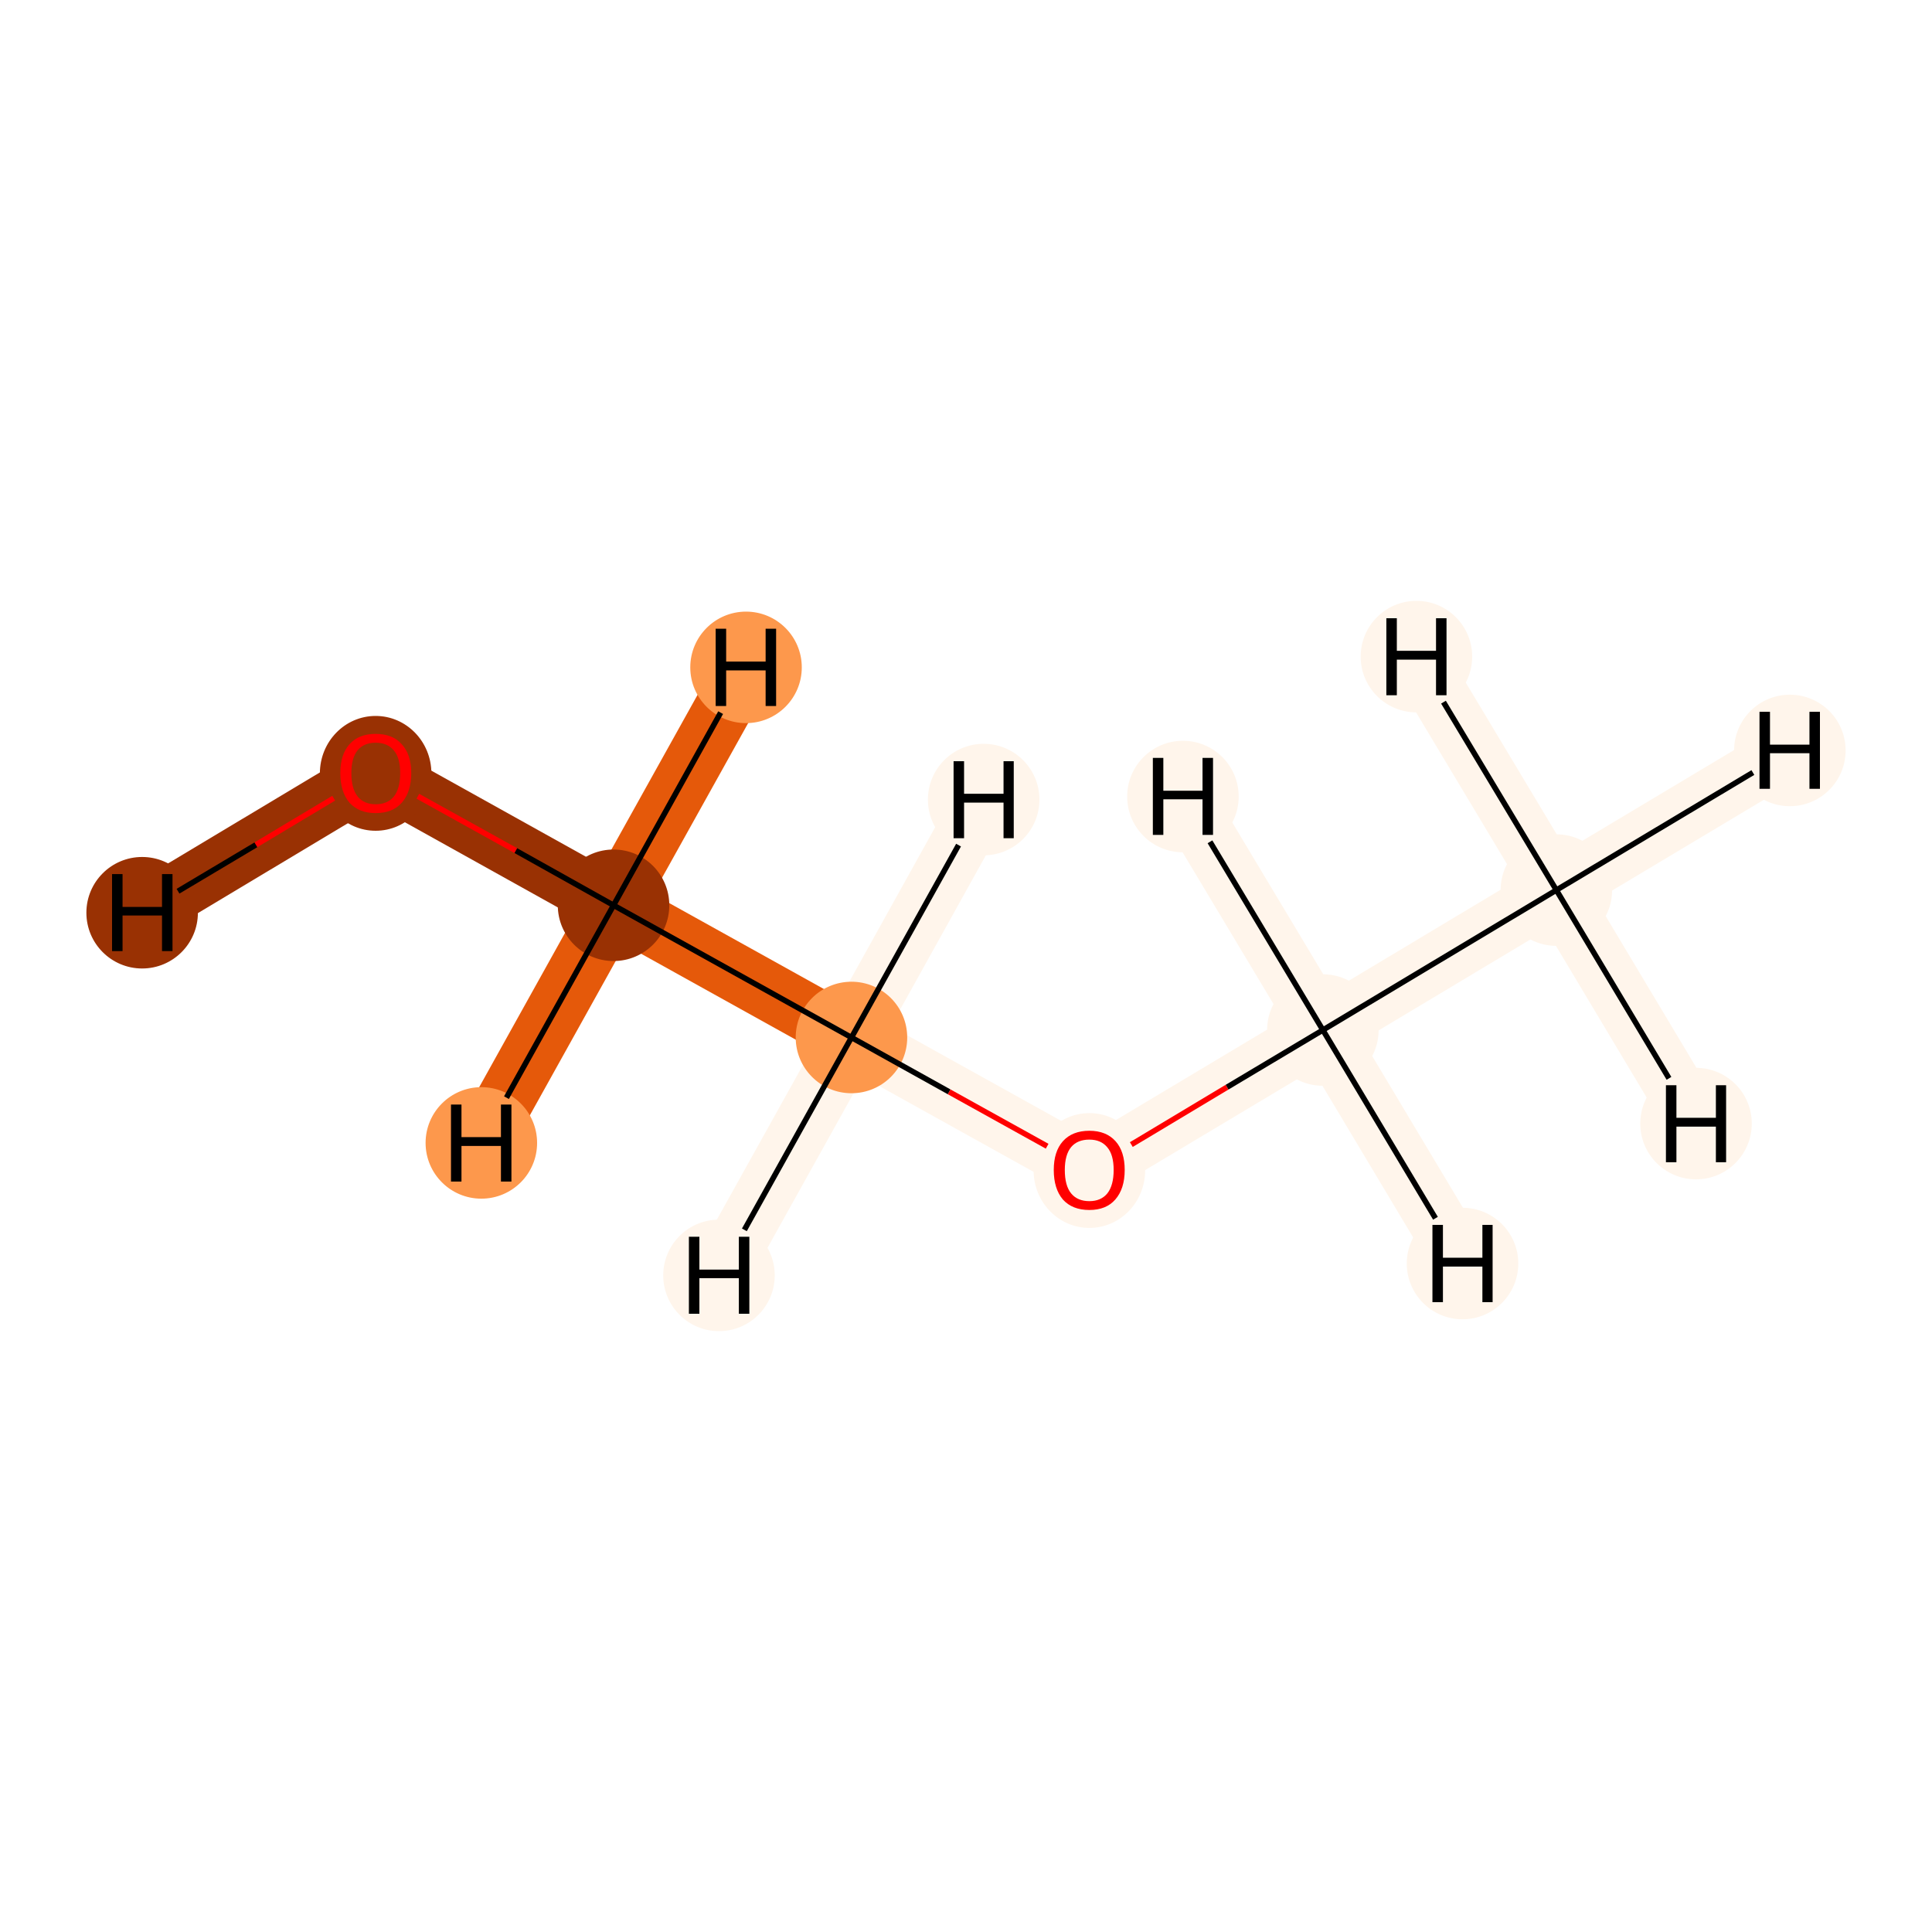 <?xml version='1.0' encoding='iso-8859-1'?>
<svg version='1.1' baseProfile='full'
              xmlns='http://www.w3.org/2000/svg'
                      xmlns:rdkit='http://www.rdkit.org/xml'
                      xmlns:xlink='http://www.w3.org/1999/xlink'
                  xml:space='preserve'
width='700px' height='700px' viewBox='0 0 700 700'>
<!-- END OF HEADER -->
<rect style='opacity:1.0;fill:#FFFFFF;stroke:none' width='700.0' height='700.0' x='0.0' y='0.0'> </rect>
<path d='M 136.1,280.0 L 222.3,328.0' style='fill:none;fill-rule:evenodd;stroke:#993103;stroke-width:21.0px;stroke-linecap:butt;stroke-linejoin:miter;stroke-opacity:1' />
<path d='M 136.1,280.0 L 51.5,330.7' style='fill:none;fill-rule:evenodd;stroke:#993103;stroke-width:21.0px;stroke-linecap:butt;stroke-linejoin:miter;stroke-opacity:1' />
<path d='M 222.3,328.0 L 308.5,375.9' style='fill:none;fill-rule:evenodd;stroke:#E5590A;stroke-width:21.0px;stroke-linecap:butt;stroke-linejoin:miter;stroke-opacity:1' />
<path d='M 222.3,328.0 L 270.3,241.8' style='fill:none;fill-rule:evenodd;stroke:#E5590A;stroke-width:21.0px;stroke-linecap:butt;stroke-linejoin:miter;stroke-opacity:1' />
<path d='M 222.3,328.0 L 174.4,414.1' style='fill:none;fill-rule:evenodd;stroke:#E5590A;stroke-width:21.0px;stroke-linecap:butt;stroke-linejoin:miter;stroke-opacity:1' />
<path d='M 308.5,375.9 L 394.7,423.8' style='fill:none;fill-rule:evenodd;stroke:#FFF5EB;stroke-width:21.0px;stroke-linecap:butt;stroke-linejoin:miter;stroke-opacity:1' />
<path d='M 308.5,375.9 L 260.5,462.1' style='fill:none;fill-rule:evenodd;stroke:#FFF5EB;stroke-width:21.0px;stroke-linecap:butt;stroke-linejoin:miter;stroke-opacity:1' />
<path d='M 308.5,375.9 L 356.4,289.7' style='fill:none;fill-rule:evenodd;stroke:#FFF5EB;stroke-width:21.0px;stroke-linecap:butt;stroke-linejoin:miter;stroke-opacity:1' />
<path d='M 394.7,423.8 L 479.3,373.2' style='fill:none;fill-rule:evenodd;stroke:#FFF5EB;stroke-width:21.0px;stroke-linecap:butt;stroke-linejoin:miter;stroke-opacity:1' />
<path d='M 479.3,373.2 L 563.9,322.5' style='fill:none;fill-rule:evenodd;stroke:#FFF5EB;stroke-width:21.0px;stroke-linecap:butt;stroke-linejoin:miter;stroke-opacity:1' />
<path d='M 479.3,373.2 L 428.6,288.6' style='fill:none;fill-rule:evenodd;stroke:#FFF5EB;stroke-width:21.0px;stroke-linecap:butt;stroke-linejoin:miter;stroke-opacity:1' />
<path d='M 479.3,373.2 L 529.9,457.8' style='fill:none;fill-rule:evenodd;stroke:#FFF5EB;stroke-width:21.0px;stroke-linecap:butt;stroke-linejoin:miter;stroke-opacity:1' />
<path d='M 563.9,322.5 L 648.5,271.9' style='fill:none;fill-rule:evenodd;stroke:#FFF5EB;stroke-width:21.0px;stroke-linecap:butt;stroke-linejoin:miter;stroke-opacity:1' />
<path d='M 563.9,322.5 L 513.2,237.9' style='fill:none;fill-rule:evenodd;stroke:#FFF5EB;stroke-width:21.0px;stroke-linecap:butt;stroke-linejoin:miter;stroke-opacity:1' />
<path d='M 563.9,322.5 L 614.5,407.1' style='fill:none;fill-rule:evenodd;stroke:#FFF5EB;stroke-width:21.0px;stroke-linecap:butt;stroke-linejoin:miter;stroke-opacity:1' />
<ellipse cx='136.1' cy='280.2' rx='19.7' ry='20.3'  style='fill:#993103;fill-rule:evenodd;stroke:#993103;stroke-width:1.0px;stroke-linecap:butt;stroke-linejoin:miter;stroke-opacity:1' />
<ellipse cx='222.3' cy='328.0' rx='19.7' ry='19.7'  style='fill:#993103;fill-rule:evenodd;stroke:#993103;stroke-width:1.0px;stroke-linecap:butt;stroke-linejoin:miter;stroke-opacity:1' />
<ellipse cx='308.5' cy='375.9' rx='19.7' ry='19.7'  style='fill:#FD984C;fill-rule:evenodd;stroke:#FD984C;stroke-width:1.0px;stroke-linecap:butt;stroke-linejoin:miter;stroke-opacity:1' />
<ellipse cx='394.7' cy='424.1' rx='19.7' ry='20.3'  style='fill:#FFF5EB;fill-rule:evenodd;stroke:#FFF5EB;stroke-width:1.0px;stroke-linecap:butt;stroke-linejoin:miter;stroke-opacity:1' />
<ellipse cx='479.3' cy='373.2' rx='19.7' ry='19.7'  style='fill:#FFF5EB;fill-rule:evenodd;stroke:#FFF5EB;stroke-width:1.0px;stroke-linecap:butt;stroke-linejoin:miter;stroke-opacity:1' />
<ellipse cx='563.9' cy='322.5' rx='19.7' ry='19.7'  style='fill:#FFF5EB;fill-rule:evenodd;stroke:#FFF5EB;stroke-width:1.0px;stroke-linecap:butt;stroke-linejoin:miter;stroke-opacity:1' />
<ellipse cx='51.5' cy='330.7' rx='19.7' ry='19.7'  style='fill:#993103;fill-rule:evenodd;stroke:#993103;stroke-width:1.0px;stroke-linecap:butt;stroke-linejoin:miter;stroke-opacity:1' />
<ellipse cx='270.3' cy='241.8' rx='19.7' ry='19.7'  style='fill:#FD984C;fill-rule:evenodd;stroke:#FD984C;stroke-width:1.0px;stroke-linecap:butt;stroke-linejoin:miter;stroke-opacity:1' />
<ellipse cx='174.4' cy='414.1' rx='19.7' ry='19.7'  style='fill:#FD984C;fill-rule:evenodd;stroke:#FD984C;stroke-width:1.0px;stroke-linecap:butt;stroke-linejoin:miter;stroke-opacity:1' />
<ellipse cx='260.5' cy='462.1' rx='19.7' ry='19.7'  style='fill:#FFF5EB;fill-rule:evenodd;stroke:#FFF5EB;stroke-width:1.0px;stroke-linecap:butt;stroke-linejoin:miter;stroke-opacity:1' />
<ellipse cx='356.4' cy='289.7' rx='19.7' ry='19.7'  style='fill:#FFF5EB;fill-rule:evenodd;stroke:#FFF5EB;stroke-width:1.0px;stroke-linecap:butt;stroke-linejoin:miter;stroke-opacity:1' />
<ellipse cx='428.6' cy='288.6' rx='19.7' ry='19.7'  style='fill:#FFF5EB;fill-rule:evenodd;stroke:#FFF5EB;stroke-width:1.0px;stroke-linecap:butt;stroke-linejoin:miter;stroke-opacity:1' />
<ellipse cx='529.9' cy='457.8' rx='19.7' ry='19.7'  style='fill:#FFF5EB;fill-rule:evenodd;stroke:#FFF5EB;stroke-width:1.0px;stroke-linecap:butt;stroke-linejoin:miter;stroke-opacity:1' />
<ellipse cx='648.5' cy='271.9' rx='19.7' ry='19.7'  style='fill:#FFF5EB;fill-rule:evenodd;stroke:#FFF5EB;stroke-width:1.0px;stroke-linecap:butt;stroke-linejoin:miter;stroke-opacity:1' />
<ellipse cx='513.2' cy='237.9' rx='19.7' ry='19.7'  style='fill:#FFF5EB;fill-rule:evenodd;stroke:#FFF5EB;stroke-width:1.0px;stroke-linecap:butt;stroke-linejoin:miter;stroke-opacity:1' />
<ellipse cx='614.5' cy='407.1' rx='19.7' ry='19.7'  style='fill:#FFF5EB;fill-rule:evenodd;stroke:#FFF5EB;stroke-width:1.0px;stroke-linecap:butt;stroke-linejoin:miter;stroke-opacity:1' />
<path class='bond-0 atom-0 atom-1' d='M 151.4,288.5 L 186.9,308.2' style='fill:none;fill-rule:evenodd;stroke:#FF0000;stroke-width:2.0px;stroke-linecap:butt;stroke-linejoin:miter;stroke-opacity:1' />
<path class='bond-0 atom-0 atom-1' d='M 186.9,308.2 L 222.3,328.0' style='fill:none;fill-rule:evenodd;stroke:#000000;stroke-width:2.0px;stroke-linecap:butt;stroke-linejoin:miter;stroke-opacity:1' />
<path class='bond-5 atom-0 atom-6' d='M 120.9,289.2 L 92.7,306.1' style='fill:none;fill-rule:evenodd;stroke:#FF0000;stroke-width:2.0px;stroke-linecap:butt;stroke-linejoin:miter;stroke-opacity:1' />
<path class='bond-5 atom-0 atom-6' d='M 92.7,306.1 L 64.5,322.9' style='fill:none;fill-rule:evenodd;stroke:#000000;stroke-width:2.0px;stroke-linecap:butt;stroke-linejoin:miter;stroke-opacity:1' />
<path class='bond-1 atom-1 atom-2' d='M 222.3,328.0 L 308.5,375.9' style='fill:none;fill-rule:evenodd;stroke:#000000;stroke-width:2.0px;stroke-linecap:butt;stroke-linejoin:miter;stroke-opacity:1' />
<path class='bond-6 atom-1 atom-7' d='M 222.3,328.0 L 261.1,258.2' style='fill:none;fill-rule:evenodd;stroke:#000000;stroke-width:2.0px;stroke-linecap:butt;stroke-linejoin:miter;stroke-opacity:1' />
<path class='bond-7 atom-1 atom-8' d='M 222.3,328.0 L 183.5,397.7' style='fill:none;fill-rule:evenodd;stroke:#000000;stroke-width:2.0px;stroke-linecap:butt;stroke-linejoin:miter;stroke-opacity:1' />
<path class='bond-2 atom-2 atom-3' d='M 308.5,375.9 L 343.9,395.6' style='fill:none;fill-rule:evenodd;stroke:#000000;stroke-width:2.0px;stroke-linecap:butt;stroke-linejoin:miter;stroke-opacity:1' />
<path class='bond-2 atom-2 atom-3' d='M 343.9,395.6 L 379.4,415.3' style='fill:none;fill-rule:evenodd;stroke:#FF0000;stroke-width:2.0px;stroke-linecap:butt;stroke-linejoin:miter;stroke-opacity:1' />
<path class='bond-8 atom-2 atom-9' d='M 308.5,375.9 L 269.7,445.6' style='fill:none;fill-rule:evenodd;stroke:#000000;stroke-width:2.0px;stroke-linecap:butt;stroke-linejoin:miter;stroke-opacity:1' />
<path class='bond-9 atom-2 atom-10' d='M 308.5,375.9 L 347.3,306.2' style='fill:none;fill-rule:evenodd;stroke:#000000;stroke-width:2.0px;stroke-linecap:butt;stroke-linejoin:miter;stroke-opacity:1' />
<path class='bond-3 atom-3 atom-4' d='M 409.9,414.7 L 444.6,393.9' style='fill:none;fill-rule:evenodd;stroke:#FF0000;stroke-width:2.0px;stroke-linecap:butt;stroke-linejoin:miter;stroke-opacity:1' />
<path class='bond-3 atom-3 atom-4' d='M 444.6,393.9 L 479.3,373.2' style='fill:none;fill-rule:evenodd;stroke:#000000;stroke-width:2.0px;stroke-linecap:butt;stroke-linejoin:miter;stroke-opacity:1' />
<path class='bond-4 atom-4 atom-5' d='M 479.3,373.2 L 563.9,322.5' style='fill:none;fill-rule:evenodd;stroke:#000000;stroke-width:2.0px;stroke-linecap:butt;stroke-linejoin:miter;stroke-opacity:1' />
<path class='bond-10 atom-4 atom-11' d='M 479.3,373.2 L 438.4,305.0' style='fill:none;fill-rule:evenodd;stroke:#000000;stroke-width:2.0px;stroke-linecap:butt;stroke-linejoin:miter;stroke-opacity:1' />
<path class='bond-11 atom-4 atom-12' d='M 479.3,373.2 L 520.1,441.4' style='fill:none;fill-rule:evenodd;stroke:#000000;stroke-width:2.0px;stroke-linecap:butt;stroke-linejoin:miter;stroke-opacity:1' />
<path class='bond-12 atom-5 atom-13' d='M 563.9,322.5 L 635.1,279.9' style='fill:none;fill-rule:evenodd;stroke:#000000;stroke-width:2.0px;stroke-linecap:butt;stroke-linejoin:miter;stroke-opacity:1' />
<path class='bond-13 atom-5 atom-14' d='M 563.9,322.5 L 523.0,254.4' style='fill:none;fill-rule:evenodd;stroke:#000000;stroke-width:2.0px;stroke-linecap:butt;stroke-linejoin:miter;stroke-opacity:1' />
<path class='bond-14 atom-5 atom-15' d='M 563.9,322.5 L 604.7,390.7' style='fill:none;fill-rule:evenodd;stroke:#000000;stroke-width:2.0px;stroke-linecap:butt;stroke-linejoin:miter;stroke-opacity:1' />
<path  class='atom-0' d='M 123.3 280.1
Q 123.3 273.4, 126.6 269.7
Q 129.9 265.9, 136.1 265.9
Q 142.3 265.9, 145.6 269.7
Q 149.0 273.4, 149.0 280.1
Q 149.0 286.9, 145.6 290.8
Q 142.3 294.6, 136.1 294.6
Q 130.0 294.6, 126.6 290.8
Q 123.3 286.9, 123.3 280.1
M 136.1 291.4
Q 140.4 291.4, 142.7 288.6
Q 145.0 285.7, 145.0 280.1
Q 145.0 274.6, 142.7 271.9
Q 140.4 269.1, 136.1 269.1
Q 131.9 269.1, 129.6 271.8
Q 127.3 274.6, 127.3 280.1
Q 127.3 285.7, 129.6 288.6
Q 131.9 291.4, 136.1 291.4
' fill='#FF0000'/>
<path  class='atom-3' d='M 381.8 423.9
Q 381.8 417.2, 385.1 413.5
Q 388.5 409.7, 394.7 409.7
Q 400.8 409.7, 404.2 413.5
Q 407.5 417.2, 407.5 423.9
Q 407.5 430.7, 404.1 434.6
Q 400.8 438.4, 394.7 438.4
Q 388.5 438.4, 385.1 434.6
Q 381.8 430.7, 381.8 423.9
M 394.7 435.2
Q 398.9 435.2, 401.2 432.4
Q 403.5 429.5, 403.5 423.9
Q 403.5 418.4, 401.2 415.7
Q 398.9 412.9, 394.7 412.9
Q 390.4 412.9, 388.1 415.6
Q 385.8 418.4, 385.8 423.9
Q 385.8 429.6, 388.1 432.4
Q 390.4 435.2, 394.7 435.2
' fill='#FF0000'/>
<path  class='atom-6' d='M 40.6 316.7
L 44.4 316.7
L 44.4 328.6
L 58.7 328.6
L 58.7 316.7
L 62.5 316.7
L 62.5 344.6
L 58.7 344.6
L 58.7 331.7
L 44.4 331.7
L 44.4 344.6
L 40.6 344.6
L 40.6 316.7
' fill='#000000'/>
<path  class='atom-7' d='M 259.3 227.8
L 263.1 227.8
L 263.1 239.7
L 277.4 239.7
L 277.4 227.8
L 281.2 227.8
L 281.2 255.8
L 277.4 255.8
L 277.4 242.9
L 263.1 242.9
L 263.1 255.8
L 259.3 255.8
L 259.3 227.8
' fill='#000000'/>
<path  class='atom-8' d='M 163.4 400.2
L 167.2 400.2
L 167.2 412.0
L 181.5 412.0
L 181.5 400.2
L 185.3 400.2
L 185.3 428.1
L 181.5 428.1
L 181.5 415.2
L 167.2 415.2
L 167.2 428.1
L 163.4 428.1
L 163.4 400.2
' fill='#000000'/>
<path  class='atom-9' d='M 249.6 448.1
L 253.4 448.1
L 253.4 460.0
L 267.7 460.0
L 267.7 448.1
L 271.5 448.1
L 271.5 476.0
L 267.7 476.0
L 267.7 463.1
L 253.4 463.1
L 253.4 476.0
L 249.6 476.0
L 249.6 448.1
' fill='#000000'/>
<path  class='atom-10' d='M 345.5 275.8
L 349.3 275.8
L 349.3 287.6
L 363.6 287.6
L 363.6 275.8
L 367.3 275.8
L 367.3 303.7
L 363.6 303.7
L 363.6 290.8
L 349.3 290.8
L 349.3 303.7
L 345.5 303.7
L 345.5 275.8
' fill='#000000'/>
<path  class='atom-11' d='M 417.7 274.6
L 421.5 274.6
L 421.5 286.5
L 435.7 286.5
L 435.7 274.6
L 439.5 274.6
L 439.5 302.5
L 435.7 302.5
L 435.7 289.6
L 421.5 289.6
L 421.5 302.5
L 417.7 302.5
L 417.7 274.6
' fill='#000000'/>
<path  class='atom-12' d='M 519.0 443.8
L 522.8 443.8
L 522.8 455.7
L 537.1 455.7
L 537.1 443.8
L 540.8 443.8
L 540.8 471.8
L 537.1 471.8
L 537.1 458.9
L 522.8 458.9
L 522.8 471.8
L 519.0 471.8
L 519.0 443.8
' fill='#000000'/>
<path  class='atom-13' d='M 637.5 257.9
L 641.3 257.9
L 641.3 269.8
L 655.6 269.8
L 655.6 257.9
L 659.4 257.9
L 659.4 285.8
L 655.6 285.8
L 655.6 272.9
L 641.3 272.9
L 641.3 285.8
L 637.5 285.8
L 637.5 257.9
' fill='#000000'/>
<path  class='atom-14' d='M 502.3 224.0
L 506.1 224.0
L 506.1 235.8
L 520.3 235.8
L 520.3 224.0
L 524.1 224.0
L 524.1 251.9
L 520.3 251.9
L 520.3 239.0
L 506.1 239.0
L 506.1 251.9
L 502.3 251.9
L 502.3 224.0
' fill='#000000'/>
<path  class='atom-15' d='M 603.6 393.2
L 607.4 393.2
L 607.4 405.0
L 621.7 405.0
L 621.7 393.2
L 625.4 393.2
L 625.4 421.1
L 621.7 421.1
L 621.7 408.2
L 607.4 408.2
L 607.4 421.1
L 603.6 421.1
L 603.6 393.2
' fill='#000000'/>
</svg>
